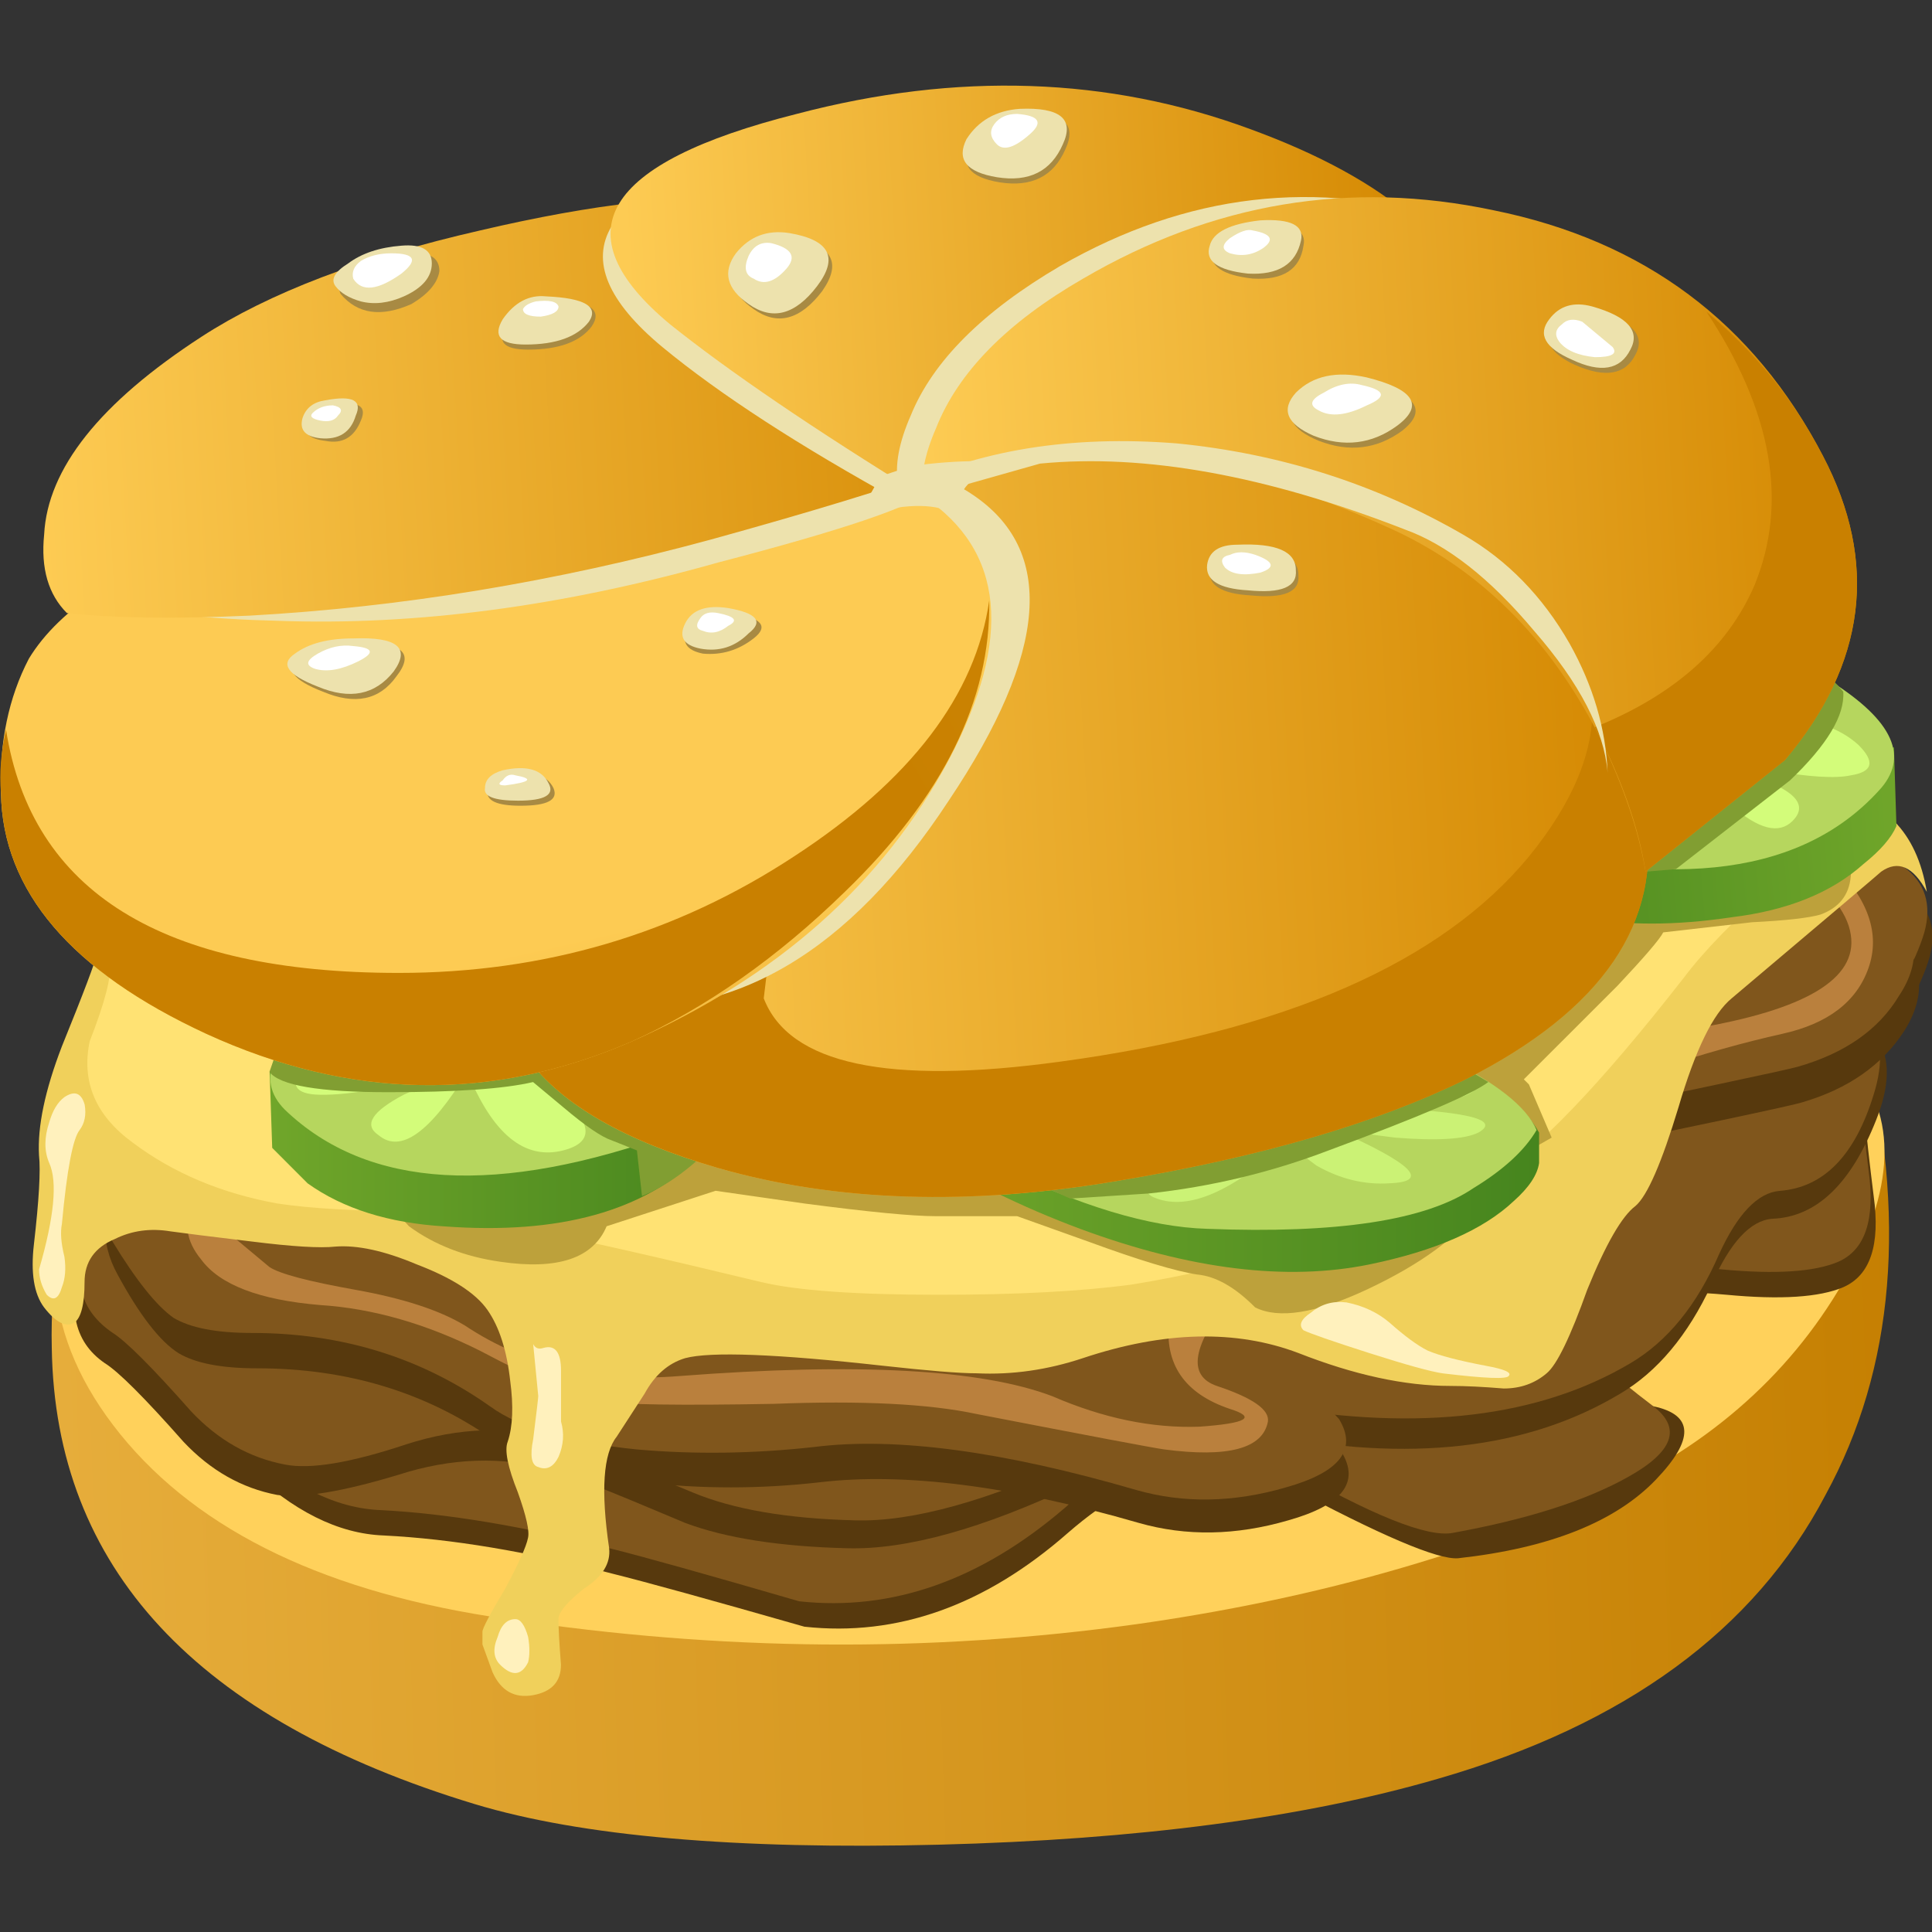 <?xml version="1.0" encoding="UTF-8" standalone="no"?>
<!-- Generator: Adobe Illustrator 15.1.0, SVG Export Plug-In . SVG Version: 6.00 Build 0)  -->

<svg
   xmlns:dc="http://purl.org/dc/elements/1.1/"
   xmlns:cc="http://creativecommons.org/ns#"
   xmlns:rdf="http://www.w3.org/1999/02/22-rdf-syntax-ns#"
   xmlns:svg="http://www.w3.org/2000/svg"
   xmlns="http://www.w3.org/2000/svg"
   xmlns:xlink="http://www.w3.org/1999/xlink"
   xmlns:sodipodi="http://sodipodi.sourceforge.net/DTD/sodipodi-0.dtd"
   xmlns:inkscape="http://www.inkscape.org/namespaces/inkscape"
   version="1.1"
   id="flash0.ai"
   x="0px"
   y="0px"
   width="256"
   height="256"
   viewBox="0 0 256 256"
   xml:space="preserve"
   sodipodi:docname="sandwich_burger_02.svg"
   inkscape:version="0.92.4 (5da689c313, 2019-01-14)"
   inkscape:export-xdpi="10.5"
   inkscape:export-ydpi="10.5"><rect x="0" y="0" width="256" height="256" fill="#333333" stroke="none"/><defs
   id="defs217">
	
		
	
		
<linearGradient
   inkscape:collect="always"
   xlink:href="#SVGID_1_"
   id="linearGradient965"
   gradientUnits="userSpaceOnUse"
   gradientTransform="matrix(0.75,0.025,-0.025,0.75,-202.685,-209.467)"
   x1="276.27"
   y1="244.763"
   x2="317.143"
   y2="244.763" /><linearGradient
   inkscape:collect="always"
   xlink:href="#SVGID_2_"
   id="linearGradient967"
   gradientUnits="userSpaceOnUse"
   gradientTransform="scale(0.75)"
   x1="37.476"
   y1="-14.561"
   x2="28.417"
   y2="-15.312" /><linearGradient
   inkscape:collect="always"
   xlink:href="#SVGID_3_"
   id="linearGradient969"
   gradientUnits="userSpaceOnUse"
   gradientTransform="scale(0.75)"
   x1="5.312"
   y1="-20.941"
   x2="14.387"
   y2="-20.941" /><linearGradient
   inkscape:collect="always"
   xlink:href="#SVGID_4_"
   id="linearGradient971"
   gradientUnits="userSpaceOnUse"
   gradientTransform="scale(0.75)"
   x1="17.975"
   y1="-21.133"
   x2="30.325"
   y2="-21.133" /><linearGradient
   inkscape:collect="always"
   xlink:href="#SVGID_5_"
   id="linearGradient973"
   gradientUnits="userSpaceOnUse"
   gradientTransform="matrix(0.749,0.042,-0.042,0.749,-333.362,-352.312)"
   x1="479.405"
   y1="428.97"
   x2="501.74"
   y2="428.97" /><linearGradient
   inkscape:collect="always"
   xlink:href="#SVGID_6_"
   id="linearGradient975"
   gradientUnits="userSpaceOnUse"
   gradientTransform="matrix(0.165,-0.732,0.732,0.165,10759.36,1190.364)"
   x1="-1586.63"
   y1="-14338.381"
   x2="-1577.738"
   y2="-14338.381" /><linearGradient
   inkscape:collect="always"
   xlink:href="#SVGID_7_"
   id="linearGradient977"
   gradientUnits="userSpaceOnUse"
   gradientTransform="matrix(-0.652,-0.37,0.37,-0.652,14474.908,-8430.964)"
   x1="11214.689"
   y1="-19292.078"
   x2="11233.667"
   y2="-19292.078" /><linearGradient
   inkscape:collect="always"
   xlink:href="#SVGID_8_"
   id="linearGradient979"
   gradientUnits="userSpaceOnUse"
   gradientTransform="matrix(0.749,0.042,-0.042,0.749,-331.682,-350.435)"
   x1="467.91"
   y1="435.068"
   x2="488.116"
   y2="435.068" /><linearGradient
   inkscape:collect="always"
   xlink:href="#SVGID_9_"
   id="linearGradient981"
   gradientUnits="userSpaceOnUse"
   gradientTransform="matrix(0.749,0.041,-0.041,0.749,-328.473,-346.851)"
   x1="474.623"
   y1="432.565"
   x2="490.497"
   y2="432.565" /><linearGradient
   inkscape:collect="always"
   xlink:href="#SVGID_10_"
   id="linearGradient983"
   gradientUnits="userSpaceOnUse"
   gradientTransform="matrix(0.749,0.042,-0.042,0.749,-333.557,-352.529)"
   x1="488.093"
   y1="433.925"
   x2="506.407"
   y2="433.925" /></defs><sodipodi:namedview
   pagecolor="#ffffff"
   bordercolor="#666666"
   borderopacity="1"
   objecttolerance="10"
   gridtolerance="10"
   guidetolerance="10"
   inkscape:pageopacity="0"
   inkscape:pageshadow="2"
   inkscape:window-width="1920"
   inkscape:window-height="1025"
   id="namedview215"
   showgrid="false"
   inkscape:zoom="0.68592056"
   inkscape:cx="-345.76507"
   inkscape:cy="156.79815"
   inkscape:window-x="-8"
   inkscape:window-y="-8"
   inkscape:window-maximized="1"
   inkscape:current-layer="flash0.ai"
   fit-margin-top="0"
   fit-margin-left="0"
   fit-margin-right="0"
   fit-margin-bottom="0" />
<symbol
   id="deluxe"
   viewBox="-0.009 -26.039 28.59 26.045"
   transform="translate(108.114,111.227)">
	<g
   id="Layer_1_2_">
		<g
   id="g204">
			
				<linearGradient
   id="SVGID_1_"
   gradientUnits="userSpaceOnUse"
   x1="276.27"
   y1="244.763"
   x2="317.143"
   y2="244.763"
   gradientTransform="matrix(0.75,0.025,-0.025,0.75,-202.685,-209.467)">
				<stop
   offset="0"
   style="stop-color:#E9B140"
   id="stop2" />
				<stop
   offset="1"
   style="stop-color:#C47E00"
   id="stop4" />
			</linearGradient>
			<path
   style="clip-rule:evenodd;fill:url(#linearGradient965);fill-rule:evenodd"
   d="m 18.75,-10.912 c 5.375,-0.125 8.312,-1.188 8.812,-3.188 0.65,-2.625 0.462,-4.875 -0.563,-6.75 -1.05,-2 -2.962,-3.4 -5.737,-4.2 -1.975,-0.575 -4.438,-0.9 -7.387,-0.975 -3,-0.075 -5.287,0.125 -6.862,0.6 -4.125,1.25 -6.212,3.5 -6.262,6.75 -0.025,1.025 0.15,2.075 0.525,3.149 l 0.6,1.35 c 1.525,0.25 3.025,0.7 4.5,1.35 3.174,1.402 7.299,2.039 12.374,1.914 z"
   id="path7"
   inkscape:connector-curvature="0" />
			<path
   style="clip-rule:evenodd;fill:#ffd15b;fill-rule:evenodd"
   d="m 1.388,-15.449 c 0.925,1.675 5.35,2.5 13.274,2.475 7.649,0 11.887,-0.488 12.712,-1.462 0.7,-0.8 0.663,-1.888 -0.112,-3.263 -0.825,-1.425 -2.075,-2.5 -3.75,-3.225 -2,-0.875 -4.237,-1.488 -6.712,-1.838 -3.05,-0.425 -6.149,-0.4 -9.299,0.075 -2.65,0.375 -4.563,1.288 -5.737,2.737 -1.151,1.426 -1.276,2.926 -0.376,4.501 z"
   id="path9"
   inkscape:connector-curvature="0" />
			<path
   style="clip-rule:evenodd;fill:#57390d;fill-rule:evenodd"
   d="m 26.662,-11.512 c 1.475,-0.1 2.1,-0.563 1.875,-1.388 -0.125,-0.425 -0.45,-1.025 -0.975,-1.8 -0.025,-0.15 0.025,-0.725 0.15,-1.725 0.1,-0.725 -0.05,-1.175 -0.45,-1.35 -0.35,-0.149 -0.925,-0.188 -1.725,-0.112 -0.85,0.075 -1.462,0.05 -1.837,-0.075 -0.55,-0.174 -0.712,-0.45 -0.487,-0.825 0.225,-0.35 0.637,-0.6 1.237,-0.75 0.6,-0.125 0.612,-0.488 0.038,-1.087 -0.6,-0.625 -1.575,-1.013 -2.925,-1.162 -0.3,-0.025 -1.15,0.337 -2.55,1.087 -1,0.525 -2.075,0.288 -3.225,-0.712 -1.225,-1.075 -2.525,-1.538 -3.899,-1.388 -1.4,0.4 -2.35,0.663 -2.85,0.787 -1.25,0.325 -2.375,0.513 -3.375,0.563 -0.675,0.025 -1.35,0.363 -2.024,1.013 -0.674,0.65 -0.813,1.137 -0.413,1.462 0.775,0.625 4.387,2.025 10.837,4.2 6.798,2.275 10.998,3.362 12.598,3.262 z"
   id="path11"
   inkscape:connector-curvature="0" />
			<path
   style="clip-rule:evenodd;fill:#80561c;fill-rule:evenodd"
   d="m 26.587,-11.137 c 1.475,-0.1 2.1,-0.562 1.875,-1.387 -0.125,-0.425 -0.45,-1.025 -0.975,-1.8 -0.025,-0.15 0.025,-0.725 0.15,-1.725 0.1,-0.725 -0.05,-1.175 -0.45,-1.35 -0.35,-0.149 -0.925,-0.188 -1.725,-0.112 -0.85,0.075 -1.463,0.05 -1.838,-0.075 -0.525,-0.174 -0.65,-0.462 -0.375,-0.862 0.175,-0.25 0.575,-0.612 1.2,-1.087 0.425,-0.325 0.3,-0.675 -0.375,-1.05 -0.625,-0.35 -1.487,-0.625 -2.587,-0.825 -0.375,-0.075 -1.212,0.262 -2.513,1.012 -1.025,0.575 -2.1,0.362 -3.225,-0.637 -1.25,-1.075 -2.563,-1.538 -3.938,-1.388 -1.374,0.399 -2.311,0.662 -2.811,0.786 -1.275,0.325 -2.4,0.513 -3.375,0.563 -0.675,0.025 -1.35,0.363 -2.025,1.013 -0.675,0.65 -0.825,1.137 -0.45,1.462 0.774,0.625 4.387,2.025 10.836,4.2 6.801,2.275 11.001,3.362 12.601,3.262 z"
   id="path13"
   inkscape:connector-curvature="0" />
			<path
   style="clip-rule:evenodd;fill:#57390d;fill-rule:evenodd"
   d="m 26.662,-13.537 c 1.125,-0.175 1.487,-0.763 1.087,-1.763 -0.375,-0.95 -0.887,-1.438 -1.537,-1.462 -0.325,-0.025 -0.625,-0.35 -0.9,-0.975 -0.35,-0.75 -0.8,-1.288 -1.35,-1.613 -1.375,-0.825 -3.125,-1.025 -5.25,-0.6 -0.575,0.1 -1.513,-0.15 -2.813,-0.75 -1.375,-0.65 -2.5,-0.962 -3.375,-0.938 -1,0.025 -1.8,0.15 -2.4,0.375 -1.124,0.476 -1.787,0.739 -1.987,0.789 -0.725,0.2 -1.475,0.174 -2.25,-0.075 -0.825,-0.25 -1.425,-0.35 -1.8,-0.3 -0.525,0.1 -0.987,0.362 -1.387,0.787 -0.575,0.65 -0.962,1.038 -1.163,1.162 -0.475,0.325 -0.575,0.863 -0.3,1.613 0.226,0.625 0.488,1.05 0.788,1.275 1.15,0.775 5.312,1.45 12.487,2.025 6.725,0.55 10.775,0.7 12.15,0.45 z"
   id="path15"
   inkscape:connector-curvature="0" />
			<path
   style="clip-rule:evenodd;fill:#80561c;fill-rule:evenodd"
   d="m 26.474,-13.199 c 1.125,-0.2 1.538,-0.775 1.238,-1.725 -0.275,-0.9 -0.738,-1.375 -1.388,-1.425 -0.325,-0.025 -0.625,-0.337 -0.9,-0.938 -0.325,-0.75 -0.762,-1.288 -1.312,-1.613 -1.35,-0.8 -3.112,-1.012 -5.288,-0.637 -0.575,0.1 -1.512,-0.15 -2.812,-0.75 -1.4,-0.65 -2.525,-0.963 -3.375,-0.938 -1,0.025 -1.8,0.162 -2.4,0.412 -1.075,0.45 -1.737,0.712 -1.987,0.787 -0.725,0.202 -1.475,0.177 -2.25,-0.073 -0.825,-0.275 -1.425,-0.375 -1.8,-0.3 -0.525,0.1 -0.988,0.362 -1.388,0.788 -0.575,0.65 -0.962,1.037 -1.162,1.162 -0.475,0.325 -0.601,0.788 -0.375,1.388 0.2,0.475 0.45,0.825 0.75,1.05 1.15,0.775 5.274,1.5 12.375,2.175 6.699,0.649 10.724,0.862 12.074,0.637 z"
   id="path17"
   inkscape:connector-curvature="0" />
			<path
   style="clip-rule:evenodd;fill:#57390d;fill-rule:evenodd"
   d="m 26.736,-10.649 c 0.35,-0.1 0.563,-0.313 0.638,-0.637 0.075,-0.475 0.275,-0.863 0.6,-1.163 0.475,-0.475 0.538,-0.987 0.188,-1.538 -0.325,-0.5 -0.824,-0.85 -1.5,-1.05 -0.15,-0.05 -1.625,-0.362 -4.425,-0.938 -2.45,-0.5 -3.875,-0.875 -4.275,-1.125 -0.4,-0.25 -0.275,-0.725 0.375,-1.425 0.35,-0.4 0.85,-0.962 1.5,-1.688 0.275,-0.449 0.013,-0.787 -0.788,-1.012 -0.775,-0.226 -1.512,-0.238 -2.212,-0.038 -1.9,0.55 -3.475,0.75 -4.725,0.601 -0.875,-0.1 -1.75,-0.1 -2.625,0 -1,0.1 -1.737,0.312 -2.212,0.637 -1,0.7 -2.162,1.05 -3.488,1.05 -0.524,0 -0.912,0.075 -1.162,0.225 -0.275,0.175 -0.575,0.563 -0.9,1.162 -0.275,0.5 -0.237,0.975 0.113,1.425 0.125,0.175 0.437,0.425 0.938,0.75 0.549,0.35 4.549,1.275 12,2.775 7.473,1.476 11.461,2.138 11.96,1.989 z"
   id="path19"
   inkscape:connector-curvature="0" />
			<path
   style="clip-rule:evenodd;fill:#80561c;fill-rule:evenodd"
   d="m 26.662,-10.162 c 0.35,-0.1 0.563,-0.313 0.637,-0.638 0.1,-0.45 0.3,-0.837 0.6,-1.163 0.475,-0.475 0.538,-0.975 0.188,-1.5 -0.3,-0.5 -0.8,-0.85 -1.5,-1.05 -0.175,-0.05 -1.65,-0.363 -4.425,-0.938 -2.45,-0.525 -3.862,-0.9 -4.237,-1.125 -0.4,-0.25 -0.288,-0.737 0.338,-1.462 0.35,-0.4 0.862,-0.962 1.537,-1.688 0.275,-0.45 0.012,-0.788 -0.788,-1.012 -0.774,-0.225 -1.512,-0.238 -2.212,-0.038 -1.975,0.575 -3.563,0.788 -4.762,0.637 -0.9,-0.1 -1.775,-0.112 -2.625,-0.037 -1,0.1 -1.725,0.312 -2.175,0.637 -1.025,0.725 -2.2,1.087 -3.524,1.087 -0.525,0 -0.913,0.075 -1.163,0.225 -0.251,0.178 -0.551,0.553 -0.901,1.128 -0.3,0.5 -0.263,0.975 0.112,1.425 0.125,0.175 0.45,0.438 0.975,0.788 0.55,0.35 4.538,1.263 11.962,2.737 7.475,1.5 11.463,2.162 11.963,1.987 z"
   id="path21"
   inkscape:connector-curvature="0" />
			<path
   style="clip-rule:evenodd;fill:#ba803d;fill-rule:evenodd"
   d="m 17.287,-18.262 c 0.1,0.475 0.925,1.2 2.475,2.175 1.775,1.1 3.538,1.813 5.287,2.138 1.65,0.275 2.425,0.737 2.325,1.387 -0.05,0.35 -0.35,0.713 -0.9,1.088 -0.275,0.225 -0.35,0.387 -0.225,0.487 0.1,0.1 0.388,-0.075 0.862,-0.525 0.525,-0.525 0.7,-1.038 0.525,-1.538 -0.175,-0.5 -0.6,-0.825 -1.275,-0.975 -1.125,-0.25 -2.45,-0.688 -3.975,-1.313 -2.1,-0.875 -3.487,-1.725 -4.163,-2.55 -0.6,-0.75 -0.675,-1.2 -0.225,-1.35 0.525,-0.175 0.775,-0.35 0.75,-0.525 -0.075,-0.4 -0.587,-0.538 -1.538,-0.412 -0.175,0.025 -1.1,0.2 -2.775,0.524 -0.7,0.15 -1.7,0.201 -3,0.15 -1.375,-0.025 -2.237,-0.013 -2.587,0.037 -0.325,0.05 -0.912,0.3 -1.762,0.75 -0.8,0.4 -1.587,0.625 -2.363,0.675 -0.899,0.075 -1.487,0.3 -1.762,0.675 -0.226,0.275 -0.263,0.55 -0.113,0.825 l 1.125,-0.938 c 0.15,-0.1 0.576,-0.212 1.275,-0.337 0.699,-0.125 1.237,-0.3 1.612,-0.525 0.9,-0.6 1.962,-0.85 3.188,-0.75 2.625,0.201 4.462,0.1 5.512,-0.3 0.75,-0.325 1.475,-0.475 2.175,-0.45 0.7,0.05 0.85,0.138 0.45,0.263 -0.673,0.227 -0.973,0.664 -0.898,1.314 z"
   id="path23"
   inkscape:connector-curvature="0" />
			<path
   style="clip-rule:evenodd;fill:#f0d05b;fill-rule:evenodd"
   d="m 26.699,-9.262 c 0.725,-0.35 1.125,-0.675 1.2,-0.975 0.025,-0.175 0.063,-0.388 0.113,-0.638 0.25,-0.25 0.412,-0.6 0.487,-1.05 -0.2,0.375 -0.425,0.475 -0.675,0.3 -0.025,-0.025 -0.763,-0.65 -2.213,-1.875 -0.275,-0.225 -0.538,-0.762 -0.787,-1.612 -0.25,-0.825 -0.462,-1.313 -0.638,-1.462 -0.2,-0.15 -0.438,-0.563 -0.712,-1.237 -0.25,-0.7 -0.45,-1.113 -0.6,-1.237 -0.175,-0.15 -0.387,-0.226 -0.637,-0.226 -0.3,0.025 -0.563,0.038 -0.788,0.038 -0.675,0 -1.425,0.163 -2.25,0.487 -0.925,0.35 -1.987,0.325 -3.187,-0.075 -0.525,-0.175 -1.05,-0.25 -1.575,-0.225 -0.25,0 -0.712,0.037 -1.388,0.112 -1.575,0.175 -2.55,0.212 -2.925,0.112 -0.25,-0.075 -0.45,-0.25 -0.6,-0.525 l -0.413,-0.637 c -0.2,-0.25 -0.237,-0.8 -0.112,-1.65 0.025,-0.225 -0.1,-0.425 -0.375,-0.6 -0.25,-0.2 -0.375,-0.35 -0.375,-0.45 0,-0.125 0.012,-0.35 0.037,-0.675 0,-0.25 -0.137,-0.4 -0.412,-0.45 -0.275,-0.05 -0.475,0.063 -0.6,0.338 l -0.15,0.412 v 0.188 c 0,0.05 0.112,0.263 0.337,0.638 0.2,0.375 0.313,0.625 0.337,0.75 0.025,0.1 -0.025,0.325 -0.15,0.675 -0.15,0.375 -0.2,0.625 -0.15,0.75 0.075,0.225 0.087,0.525 0.037,0.9 -0.05,0.45 -0.162,0.8 -0.337,1.05 -0.175,0.25 -0.525,0.475 -1.05,0.675 -0.475,0.2 -0.875,0.287 -1.2,0.262 -0.226,-0.025 -0.638,0 -1.237,0.075 -0.625,0.075 -1.025,0.125 -1.2,0.15 -0.3,0.05 -0.575,0.012 -0.825,-0.112 -0.3,-0.125 -0.45,-0.338 -0.45,-0.638 0,-0.325 -0.05,-0.525 -0.149,-0.6 -0.125,-0.075 -0.275,0 -0.45,0.225 -0.15,0.2 -0.2,0.513 -0.15,0.938 0.075,0.65 0.1,1.087 0.075,1.313 -0.024,0.424 0.088,0.961 0.338,1.611 0.325,0.8 0.5,1.263 0.524,1.388 0.3,1.25 4.363,2.3 12.187,3.15 7.576,0.825 11.938,0.962 13.088,0.412 z"
   id="path25"
   inkscape:connector-curvature="0" />
			<path
   style="clip-rule:evenodd;fill:#ffe273;fill-rule:evenodd"
   d="m 26.174,-9.112 c 0.625,-0.125 1.1,-0.35 1.425,-0.675 0.225,-0.226 0.3,-0.413 0.225,-0.563 -0.025,-0.1 -0.188,-0.275 -0.487,-0.525 -0.425,-0.375 -0.788,-0.687 -1.088,-0.938 -0.6,-0.525 -1.05,-0.987 -1.35,-1.387 -1.25,-1.6 -2.2,-2.587 -2.85,-2.962 -0.525,-0.275 -1.375,-0.588 -2.55,-0.938 -1.075,-0.3 -2,-0.513 -2.775,-0.637 -0.75,-0.1 -1.7,-0.15 -2.85,-0.15 -1.225,0 -2.1,0.063 -2.625,0.188 -2.9,0.7 -4.625,1.05 -5.174,1.05 -0.825,0 -1.488,0.038 -1.988,0.113 -0.825,0.15 -1.538,0.45 -2.137,0.9 -0.55,0.4 -0.763,0.9 -0.638,1.5 0.225,0.575 0.325,0.962 0.3,1.163 -0.1,0.5 3.888,1.313 11.962,2.438 7.9,1.073 12.1,1.548 12.6,1.423 z"
   id="path27"
   inkscape:connector-curvature="0" />
			<path
   style="clip-rule:evenodd;fill:#bda13b;fill-rule:evenodd"
   d="m 17.7,-17.587 c -0.325,0.05 -0.863,0.213 -1.613,0.488 l -1.05,0.375 h -1.2 c -0.35,0 -1,0.063 -1.95,0.188 l -1.313,0.188 -1.612,-0.525 c -0.2,-0.475 -0.725,-0.65 -1.575,-0.525 -0.525,0.075 -0.975,0.25 -1.35,0.525 l -0.375,0.412 c -0.025,0.25 2.075,1.4 6.3,3.45 4.325,2.125 7.012,3.162 8.062,3.112 1.25,-0.05 2.787,-0.288 4.612,-0.712 1.875,-0.425 2.788,-0.788 2.737,-1.087 -0.025,-0.275 -0.175,-0.463 -0.45,-0.563 -0.175,-0.05 -0.512,-0.088 -1.012,-0.113 l -1.313,-0.15 c -0.05,-0.1 -0.275,-0.362 -0.675,-0.788 l -1.388,-1.387 0.075,-0.075 0.337,-0.787 -0.788,-0.45 c 0,-0.15 -0.087,-0.337 -0.262,-0.563 -0.325,-0.45 -0.888,-0.862 -1.688,-1.237 -0.75,-0.35 -1.3,-0.438 -1.65,-0.263 -0.297,0.3 -0.584,0.462 -0.859,0.487 z"
   id="path29"
   inkscape:connector-curvature="0" />
			
				<linearGradient
   id="SVGID_2_"
   gradientUnits="userSpaceOnUse"
   x1="37.476"
   y1="-14.561"
   x2="28.417"
   y2="-15.312"
   gradientTransform="scale(0.75)">
				<stop
   offset="0"
   style="stop-color:#70A62A"
   id="stop31" />
				<stop
   offset="1"
   style="stop-color:#46851E"
   id="stop33" />
			</linearGradient>
			<path
   style="clip-rule:evenodd;fill:url(#linearGradient967);fill-rule:evenodd"
   d="m 22.874,-10.162 5.138,0.375 0.037,-1.163 c -0.075,-0.175 -0.237,-0.362 -0.487,-0.562 -0.475,-0.425 -1.125,-0.688 -1.95,-0.788 -1.675,-0.25 -2.962,0 -3.862,0.75 -0.275,0.225 -0.438,0.45 -0.487,0.675 v 0.225 z"
   id="path36"
   inkscape:connector-curvature="0" />
			<path
   style="clip-rule:evenodd;fill:#b6d65e;fill-rule:evenodd"
   d="m 24.224,-7.65 c 0.975,-0.2 1.888,-0.563 2.738,-1.087 1,-0.6 1.287,-1.15 0.862,-1.65 -1.125,-1.274 -3.038,-1.537 -5.737,-0.787 -1.625,0.45 -2.337,1.262 -2.138,2.438 0.225,1.224 1.65,1.587 4.275,1.086 z"
   id="path38"
   inkscape:connector-curvature="0" />
			<path
   style="clip-rule:evenodd;fill:#d3fc7a;fill-rule:evenodd"
   d="m 27.374,-10.2 c -0.225,-0.05 -0.625,-0.025 -1.2,0.075 -0.524,0.075 -0.812,0.1 -0.862,0.075 1.1,-0.25 1.5,-0.525 1.2,-0.825 -0.2,-0.2 -0.5,-0.125 -0.9,0.225 l -0.524,0.6 c -0.275,-0.95 -0.713,-1.375 -1.313,-1.275 -0.375,0.05 -0.413,0.275 -0.113,0.675 0.15,0.2 0.337,0.4 0.563,0.6 -0.9,-0.45 -1.413,-0.513 -1.538,-0.188 -0.075,0.2 0.212,0.337 0.863,0.412 0.325,0.05 0.662,0.075 1.012,0.075 l 0.675,0.188 c 0.5,0.15 0.925,0.212 1.275,0.188 0.4,-0.025 0.725,-0.15 0.975,-0.375 0.25,-0.25 0.212,-0.399 -0.113,-0.45 z"
   id="path40"
   inkscape:connector-curvature="0" />
			
				<linearGradient
   id="SVGID_3_"
   gradientUnits="userSpaceOnUse"
   x1="5.312"
   y1="-20.941"
   x2="14.387"
   y2="-20.941"
   gradientTransform="scale(0.75)">
				<stop
   offset="0"
   style="stop-color:#70A62A"
   id="stop42" />
				<stop
   offset="1"
   style="stop-color:#46851E"
   id="stop44" />
			</linearGradient>
			<path
   style="clip-rule:evenodd;fill:url(#linearGradient969);fill-rule:evenodd"
   d="m 9.112,-14.512 1.65,-0.375 c 0.125,-0.225 -0.012,-0.538 -0.413,-0.938 -0.825,-0.825 -2.087,-1.175 -3.787,-1.05 -0.825,0.05 -1.5,0.262 -2.025,0.637 l -0.524,0.525 -0.038,1.125 z"
   id="path47"
   inkscape:connector-curvature="0" />
			<path
   style="clip-rule:evenodd;fill:#b6d65e;fill-rule:evenodd"
   d="m 7.575,-12.149 c 2.575,0.725 4.025,0.488 4.35,-0.712 0.3,-1.15 -0.35,-2.025 -1.95,-2.625 -2.625,-0.95 -4.55,-0.837 -5.774,0.337 -0.45,0.45 -0.2,1.025 0.75,1.725 0.799,0.6 1.674,1.025 2.624,1.275 z"
   id="path49"
   inkscape:connector-curvature="0" />
			<path
   style="clip-rule:evenodd;fill:#d3fc7a;fill-rule:evenodd"
   d="m 6.712,-14.587 c -0.975,-0.25 -1.663,-0.362 -2.063,-0.337 -0.325,0.025 -0.375,0.175 -0.15,0.45 0.225,0.25 0.538,0.4 0.938,0.45 0.55,0.05 1.212,-0.025 1.987,-0.225 l 1.013,0.037 c 0.675,-0.025 0.975,-0.15 0.9,-0.375 -0.125,-0.325 -0.65,-0.3 -1.575,0.075 0.95,-0.675 1.138,-1.087 0.563,-1.237 -0.575,-0.15 -1.05,0.237 -1.425,1.162 -0.55,-0.9 -0.987,-1.212 -1.313,-0.938 -0.225,0.15 -0.1,0.35 0.375,0.6 z"
   id="path51"
   inkscape:connector-curvature="0" />
			
				<linearGradient
   id="SVGID_4_"
   gradientUnits="userSpaceOnUse"
   x1="17.975"
   y1="-21.133"
   x2="30.325"
   y2="-21.133"
   gradientTransform="scale(0.75)">
				<stop
   offset="0"
   style="stop-color:#70A62A"
   id="stop53" />
				<stop
   offset="1"
   style="stop-color:#46851E"
   id="stop55" />
			</linearGradient>
			<path
   style="clip-rule:evenodd;fill:url(#linearGradient971);fill-rule:evenodd"
   d="m 13.612,-15.749 c -0.524,0.35 0.25,0.737 2.325,1.162 2,0.4 3.487,0.525 4.462,0.375 1.2,-0.2 1.987,-0.625 2.362,-1.275 v -0.45 c -0.025,-0.175 -0.15,-0.363 -0.375,-0.563 -0.45,-0.425 -1.163,-0.738 -2.137,-0.938 -1.225,-0.25 -2.65,-0.075 -4.275,0.525 -0.874,0.326 -1.662,0.714 -2.362,1.164 z"
   id="path58"
   inkscape:connector-curvature="0" />
			<path
   style="clip-rule:evenodd;fill:#b6d65e;fill-rule:evenodd"
   d="m 13.162,-15.112 3.637,0.6 c 2.55,0.35 4.063,0.4 4.538,0.15 0.775,-0.375 1.237,-0.737 1.387,-1.087 -0.175,-0.3 -0.487,-0.587 -0.938,-0.862 -0.7,-0.475 -2.012,-0.675 -3.938,-0.6 -0.85,0.025 -1.887,0.337 -3.112,0.938 z"
   id="path60"
   inkscape:connector-curvature="0" />
			<path
   style="clip-rule:evenodd;fill:#cbf275;fill-rule:evenodd"
   d="m 17.7,-15.862 c 0.35,0.15 0.725,0.288 1.125,0.413 l 0.563,0.638 c 1.7,0.175 2.513,0.175 2.438,0 -0.05,-0.175 -0.6,-0.275 -1.65,-0.3 1.475,-0.05 2.038,-0.175 1.688,-0.375 -0.2,-0.1 -0.612,-0.125 -1.237,-0.075 l -0.863,0.112 c 1.125,-0.5 1.388,-0.763 0.788,-0.788 -0.375,-0.025 -0.738,0.063 -1.087,0.263 l -0.45,0.337 c -0.8,-0.725 -1.438,-1 -1.913,-0.825 -0.303,0.1 -0.102,0.3 0.598,0.6 z"
   id="path62"
   inkscape:connector-curvature="0" />
			<path
   style="clip-rule:evenodd;fill:#819e32;fill-rule:evenodd"
   d="m 26.549,-8.512 c 0.325,-0.1 0.563,-0.25 0.713,-0.45 0.025,-0.35 -0.238,-0.788 -0.788,-1.313 l -1.688,-1.313 -0.45,-0.038 -1.538,-0.487 -1.163,-2.4 0.375,-0.225 c -0.225,-0.175 -1.012,-0.513 -2.362,-1.012 -0.85,-0.325 -1.737,-0.538 -2.663,-0.638 l -1.162,-0.075 -0.338,0.15 -0.6,0.525 c -0.6,0.125 -1.225,0.237 -1.875,0.337 -1.3,0.175 -2.087,0.138 -2.362,-0.112 -0.4,-0.425 -0.788,-0.713 -1.163,-0.863 l -0.075,0.675 -0.375,0.15 c -0.15,0.05 -0.387,0.212 -0.712,0.487 l -0.45,0.375 c -0.425,-0.1 -1.138,-0.15 -2.138,-0.15 -1.025,0 -1.612,0.1 -1.763,0.3 l 0.263,0.75 c 14.527,3.652 21.964,5.427 22.314,5.327 z"
   id="path64"
   inkscape:connector-curvature="0" />
			
				<linearGradient
   id="SVGID_5_"
   gradientUnits="userSpaceOnUse"
   x1="479.405"
   y1="428.97"
   x2="501.74"
   y2="428.97"
   gradientTransform="matrix(0.749,0.042,-0.042,0.749,-333.362,-352.312)">
				<stop
   offset="0"
   style="stop-color:#FDCB53"
   id="stop66" />
				<stop
   offset="1"
   style="stop-color:#D48801"
   id="stop68" />
			</linearGradient>
			<path
   style="clip-rule:evenodd;fill:url(#linearGradient973);fill-rule:evenodd"
   d="m 7.8,-14.399 c 0.25,1.075 0.663,2.25 1.237,3.525 1.125,2.55 2.5,4.35 4.125,5.4 1.875,1.175 4.175,1.025 6.9,-0.45 2.6,-1.425 4.025,-3.05 4.275,-4.875 0.25,-1.575 -0.638,-2.875 -2.663,-3.9 -1.325,-0.65 -3.037,-1.15 -5.138,-1.5 -2.2,-0.375 -4.174,-0.313 -5.924,0.188 -1.375,0.399 -2.312,0.937 -2.812,1.612 z"
   id="path71"
   inkscape:connector-curvature="0" />
			<path
   style="clip-rule:evenodd;fill:#c98000;fill-rule:evenodd"
   d="m 23.549,-9.149 0.262,-0.188 c 0.325,-0.6 0.5,-1.087 0.525,-1.462 0.25,-1.575 -0.638,-2.875 -2.663,-3.9 -1.325,-0.65 -3.037,-1.15 -5.138,-1.5 -2.2,-0.375 -4.174,-0.313 -5.924,0.188 -1.375,0.4 -2.313,0.938 -2.813,1.612 0.225,0.975 0.6,2.075 1.125,3.3 1.05,2.424 2.325,4.187 3.825,5.287 0.375,0.15 0.575,0.163 0.6,0.037 0.025,-0.1 0.113,-0.45 0.262,-1.05 0.675,-1.6 0.525,-2.937 -0.45,-4.012 -0.5,-0.55 -1.063,-0.925 -1.688,-1.125 L 11.287,-13.5 c 0.375,-0.975 1.837,-1.287 4.387,-0.937 3.325,0.45 5.637,1.462 6.938,3.037 0.65,0.8 0.962,1.55 0.937,2.251 z"
   id="path73"
   inkscape:connector-curvature="0" />
			<path
   style="clip-rule:evenodd;fill:#ede2ad;fill-rule:evenodd"
   d="m 3.563,-8.174 c 1.4,0.625 2.9,1.187 4.5,1.688 3.2,0.975 5.3,1.125 6.299,0.45 1.25,-0.825 1.138,-2.337 -0.337,-4.538 -1.475,-2.25 -3.2,-3.262 -5.175,-3.037 -3.275,0.325 -5.225,0.575 -5.85,0.75 -1.525,0.425 -2.3,1.237 -2.325,2.438 -0.025,1.073 0.287,1.661 0.937,1.761 1.15,0.225 1.801,0.388 1.951,0.488 z"
   id="path75"
   inkscape:connector-curvature="0" />
			
				<linearGradient
   id="SVGID_6_"
   gradientUnits="userSpaceOnUse"
   x1="-1586.63"
   y1="-14338.381"
   x2="-1577.738"
   y2="-14338.381"
   gradientTransform="matrix(0.165,-0.732,0.732,0.165,10759.36,1190.364)">
				<stop
   offset="0"
   style="stop-color:#FDCB53"
   id="stop77" />
				<stop
   offset="1"
   style="stop-color:#D48801"
   id="stop79" />
			</linearGradient>
			<path
   style="clip-rule:evenodd;fill:url(#linearGradient975);fill-rule:evenodd"
   d="m 2.85,-6.562 c 1.4,0.35 2.9,0.638 4.5,0.862 3.225,0.425 5.325,0.3 6.3,-0.375 1.2,-0.8 1.325,-2.1 0.375,-3.899 -0.976,-1.825 -2.538,-3.213 -4.688,-4.163 -2.075,-0.9 -4.175,-0.862 -6.3,0.112 -2,0.925 -3.013,2.113 -3.038,3.563 -0.025,0.75 0.113,1.412 0.413,1.988 C 0.638,-8.1 1,-7.75 1.5,-7.424 c 0.6,0.35 1.05,0.637 1.35,0.862 z"
   id="path82"
   inkscape:connector-curvature="0" />
			
				<linearGradient
   id="SVGID_7_"
   gradientUnits="userSpaceOnUse"
   x1="11214.689"
   y1="-19292.078"
   x2="11233.667"
   y2="-19292.078"
   gradientTransform="matrix(-0.652,-0.37,0.37,-0.652,14474.908,-8430.964)">
				<stop
   offset="0"
   style="stop-color:#D69211"
   id="stop84" />
				<stop
   offset="1"
   style="stop-color:#C98000"
   id="stop86" />
			</linearGradient>
			<path
   style="clip-rule:evenodd;fill:url(#linearGradient977);fill-rule:evenodd"
   d="m 9.337,-14.137 c -2.075,-0.9 -4.175,-0.862 -6.3,0.112 -2,0.925 -3.013,2.113 -3.038,3.563 -0.025,0.3 0,0.612 0.075,0.938 0.375,-2.4 2.312,-3.6 5.813,-3.6 2.15,0 4.1,0.575 5.85,1.725 1.725,1.125 2.688,2.388 2.887,3.788 0.025,-1.475 -0.688,-2.913 -2.137,-4.313 -1,-0.975 -2.05,-1.713 -3.15,-2.213 z"
   id="path89"
   inkscape:connector-curvature="0" />
			<path
   style="clip-rule:evenodd;fill:#ede2ad;fill-rule:evenodd"
   d="m 9.712,-1.8 c 0.725,0.025 1.588,-0.65 2.588,-2.025 0.475,-0.675 0.887,-1.35 1.237,-2.025 0.25,0 0.313,-0.05 0.188,-0.15 -0.25,-0.225 -1.287,-0.575 -3.112,-1.05 -2.3,-0.65 -4.475,-0.938 -6.525,-0.863 -1.025,0.025 -1.825,0.113 -2.4,0.262 -0.325,0.25 -0.5,0.601 -0.525,1.05 -0.075,0.9 0.65,1.85 2.175,2.85 0.975,0.651 2.337,1.176 4.087,1.576 0.85,0.175 1.612,0.3 2.287,0.375 z"
   id="path91"
   inkscape:connector-curvature="0" />
			
				<linearGradient
   id="SVGID_8_"
   gradientUnits="userSpaceOnUse"
   x1="467.91"
   y1="435.068"
   x2="488.116"
   y2="435.068"
   gradientTransform="matrix(0.749,0.042,-0.042,0.749,-331.682,-350.435)">
				<stop
   offset="0"
   style="stop-color:#FDCB53"
   id="stop93" />
				<stop
   offset="1"
   style="stop-color:#D48801"
   id="stop95" />
			</linearGradient>
			<path
   style="clip-rule:evenodd;fill:url(#linearGradient979);fill-rule:evenodd"
   d="m 9.375,-1.725 c 1.175,0 3.287,-1.05 6.337,-3.15 C 15.137,-5.3 13.399,-5.912 10.5,-6.712 8.2,-7.337 5.925,-7.712 3.675,-7.837 2.55,-7.887 1.651,-7.874 0.975,-7.799 0.7,-7.524 0.587,-7.137 0.638,-6.637 c 0.05,0.975 0.825,1.95 2.325,2.925 1,0.65 2.375,1.175 4.125,1.575 0.85,0.199 1.612,0.337 2.287,0.412 z"
   id="path98"
   inkscape:connector-curvature="0" />
			<path
   style="clip-rule:evenodd;fill:#ede2ad;fill-rule:evenodd"
   d="m 13.312,-6.15 c -1.5,0.825 -2.675,1.587 -3.525,2.288 -1.625,1.35 -1,2.387 1.875,3.112 2.375,0.6 4.612,0.525 6.712,-0.225 1.025,-0.375 1.825,-0.813 2.4,-1.313 C 20.199,-2.313 19.562,-2.375 18.861,-2.476 17.412,-2.7 16.324,-3.075 15.6,-3.6 14.4,-4.4 13.637,-5.25 13.312,-6.15 Z"
   id="path100"
   inkscape:connector-curvature="0" />
			
				<linearGradient
   id="SVGID_9_"
   gradientUnits="userSpaceOnUse"
   x1="474.623"
   y1="432.565"
   x2="490.497"
   y2="432.565"
   gradientTransform="matrix(0.749,0.041,-0.041,0.749,-328.473,-346.851)">
				<stop
   offset="0"
   style="stop-color:#FDCB53"
   id="stop102" />
				<stop
   offset="1"
   style="stop-color:#D48801"
   id="stop104" />
			</linearGradient>
			<path
   style="clip-rule:evenodd;fill:url(#linearGradient981);fill-rule:evenodd"
   d="m 13.65,-6.075 c -1.625,1 -2.875,1.85 -3.75,2.55 -1.625,1.35 -1,2.388 1.875,3.113 2.375,0.625 4.612,0.55 6.712,-0.225 1.025,-0.375 1.825,-0.813 2.4,-1.313 -0.575,-0.025 -1.212,-0.088 -1.913,-0.188 -1.45,-0.225 -2.537,-0.587 -3.262,-1.087 C 14.962,-3.75 14.4,-4.375 14.025,-5.1 Z"
   id="path107"
   inkscape:connector-curvature="0" />
			<path
   style="clip-rule:evenodd;fill:#ede2ad;fill-rule:evenodd"
   d="m 21.487,-5.512 c -2.35,0.3 -4.425,0.325 -6.225,0.075 l -1.987,-0.45 c -0.05,0.275 0.012,0.613 0.188,1.013 0.325,0.8 1.062,1.537 2.212,2.212 1.875,1.075 3.8,1.3 5.775,0.675 2.025,-0.625 3.563,-1.95 4.612,-3.975 0.825,-1.55 0.862,-2.712 0.112,-3.487 l -1.387,-0.675 c 0.05,0.7 -0.05,1.413 -0.3,2.138 -0.475,1.449 -1.475,2.274 -3,2.474 z"
   id="path109"
   inkscape:connector-curvature="0" />
			
				<linearGradient
   id="SVGID_10_"
   gradientUnits="userSpaceOnUse"
   x1="488.093"
   y1="433.925"
   x2="506.407"
   y2="433.925"
   gradientTransform="matrix(0.749,0.042,-0.042,0.749,-333.557,-352.529)">
				<stop
   offset="0"
   style="stop-color:#FDCB53"
   id="stop111" />
				<stop
   offset="1"
   style="stop-color:#D48801"
   id="stop113" />
			</linearGradient>
			<path
   style="clip-rule:evenodd;fill:url(#linearGradient983);fill-rule:evenodd"
   d="m 20.512,-6.525 c -1.875,0.85 -3.575,1.175 -5.1,0.976 L 13.65,-6.075 c -0.05,0.275 0.012,0.613 0.187,1.013 0.325,0.825 1.05,1.563 2.175,2.212 1.925,1.125 3.95,1.462 6.075,1.012 2.225,-0.45 3.85,-1.662 4.875,-3.637 0.824,-1.575 0.637,-3.075 -0.563,-4.5 l -2.063,-1.65 c -0.1,0.6 -0.325,1.262 -0.675,1.987 -0.749,1.476 -1.799,2.513 -3.149,3.113 z"
   id="path116"
   inkscape:connector-curvature="0" />
			<path
   style="clip-rule:evenodd;fill:#c98000;fill-rule:evenodd"
   d="m 24.337,-11.625 c -0.1,0.65 -0.35,1.363 -0.75,2.138 1.175,0.475 1.962,1.175 2.362,2.1 0.5,1.225 0.263,2.575 -0.713,4.05 0.725,-0.6 1.3,-1.313 1.726,-2.137 0.824,-1.575 0.637,-3.075 -0.563,-4.5 z"
   id="path118"
   inkscape:connector-curvature="0" />
			<path
   style="clip-rule:evenodd;fill:#ede2ad;fill-rule:evenodd"
   d="m 23.212,-8.25 c 0.35,-0.625 0.537,-1.262 0.563,-1.912 -0.05,0.625 -0.413,1.325 -1.088,2.1 -0.65,0.775 -1.287,1.275 -1.912,1.5 -2.05,0.8 -3.85,1.125 -5.4,0.975 L 13.65,-6.075 c -0.25,-0.1 -0.375,-0.062 -0.375,0.112 1.175,0.576 2.55,0.8 4.125,0.675 1.525,-0.15 2.938,-0.6 4.237,-1.35 0.65,-0.374 1.175,-0.912 1.575,-1.612 z"
   id="path120"
   inkscape:connector-curvature="0" />
			<path
   style="clip-rule:evenodd;fill:#ede2ad;fill-rule:evenodd"
   d="m 13.462,-5.625 c 0.35,0.05 0.687,0.075 1.012,0.075 0.3,0 0.388,-0.025 0.262,-0.075 -0.4,-0.175 -0.575,-0.363 -0.524,-0.563 0.025,-0.1 -0.063,-0.125 -0.263,-0.075 -0.322,0.099 -0.791,0.049 -1.406,-0.15 0.108,0.081 0.202,0.181 0.281,0.3 l 0.188,0.337 z"
   id="path122"
   inkscape:connector-curvature="0" />
			<path
   style="clip-rule:evenodd;fill:#a88a43;fill-rule:evenodd"
   d="m 6.037,-2.475 c 0.3,0.025 0.45,-0.063 0.45,-0.263 -0.025,-0.174 -0.162,-0.337 -0.412,-0.487 -0.45,-0.2 -0.8,-0.15 -1.05,0.15 -0.05,0.1 0.013,0.212 0.188,0.337 0.225,0.151 0.499,0.238 0.824,0.263 z"
   id="path124"
   inkscape:connector-curvature="0" />
			<path
   style="clip-rule:evenodd;fill:#ede2ad;fill-rule:evenodd"
   d="m 5.925,-2.362 c 0.3,0.025 0.45,-0.063 0.45,-0.262 0,-0.2 -0.137,-0.363 -0.413,-0.488 -0.225,-0.1 -0.438,-0.125 -0.637,-0.075 -0.175,0.05 -0.3,0.125 -0.375,0.225 -0.075,0.1 -0.013,0.213 0.188,0.338 0.199,0.149 0.462,0.237 0.787,0.262 z"
   id="path126"
   inkscape:connector-curvature="0" />
			<path
   style="clip-rule:evenodd;fill:#ffffff;fill-rule:evenodd"
   d="m 5.775,-2.475 c 0.35,0 0.4,-0.1 0.15,-0.3 -0.35,-0.249 -0.588,-0.275 -0.713,-0.075 -0.025,0.1 0.013,0.188 0.113,0.262 0.125,0.076 0.275,0.113 0.45,0.113 z"
   id="path128"
   inkscape:connector-curvature="0" />
			<path
   style="clip-rule:evenodd;fill:#a88a43;fill-rule:evenodd"
   d="M 8.137,-3.15 C 8.712,-3.175 8.912,-3.312 8.737,-3.562 8.562,-3.787 8.25,-3.9 7.8,-3.9 c -0.375,0 -0.475,0.125 -0.3,0.375 0.15,0.25 0.362,0.375 0.637,0.375 z"
   id="path130"
   inkscape:connector-curvature="0" />
			<path
   style="clip-rule:evenodd;fill:#a88a43;fill-rule:evenodd"
   d="m 4.875,-4.725 c 0.4,0.075 0.55,0 0.45,-0.225 C 5.225,-5.2 5.05,-5.3 4.8,-5.25 c -0.225,0.025 -0.325,0.113 -0.3,0.263 0.05,0.15 0.175,0.237 0.375,0.262 z"
   id="path132"
   inkscape:connector-curvature="0" />
			<path
   style="clip-rule:evenodd;fill:#a88a43;fill-rule:evenodd"
   d="m 10.837,-7.799 c 0.425,-0.075 0.525,-0.2 0.3,-0.375 -0.225,-0.175 -0.475,-0.25 -0.75,-0.225 -0.25,0.05 -0.325,0.175 -0.225,0.375 0.1,0.2 0.325,0.274 0.675,0.225 z"
   id="path134"
   inkscape:connector-curvature="0" />
			<path
   style="clip-rule:evenodd;fill:#a88a43;fill-rule:evenodd"
   d="m 7.5,-10.2 c 0.35,0.075 0.575,0.013 0.675,-0.188 0.075,-0.175 -0.087,-0.262 -0.487,-0.262 -0.35,0 -0.513,0.075 -0.488,0.225 0.05,0.126 0.15,0.2 0.3,0.225 z"
   id="path136"
   inkscape:connector-curvature="0" />
			<path
   style="clip-rule:evenodd;fill:#a88a43;fill-rule:evenodd"
   d="m 18.337,-6.862 c 0.575,0.025 0.862,-0.1 0.862,-0.375 0.025,-0.25 -0.212,-0.35 -0.712,-0.3 -0.425,0.025 -0.625,0.15 -0.6,0.375 0.025,0.2 0.175,0.3 0.45,0.3 z"
   id="path138"
   inkscape:connector-curvature="0" />
			<path
   style="clip-rule:evenodd;fill:#a88a43;fill-rule:evenodd"
   d="m 23.624,-3.337 c 0.525,-0.15 0.713,-0.362 0.563,-0.637 -0.15,-0.3 -0.45,-0.35 -0.9,-0.15 -0.375,0.175 -0.475,0.375 -0.3,0.6 0.15,0.199 0.362,0.262 0.637,0.187 z"
   id="path140"
   inkscape:connector-curvature="0" />
			<path
   style="clip-rule:evenodd;fill:#a88a43;fill-rule:evenodd"
   d="m 19.274,-2.362 c -0.05,-0.35 -0.3,-0.513 -0.75,-0.487 -0.45,0.05 -0.65,0.188 -0.6,0.413 0.05,0.2 0.3,0.325 0.75,0.375 0.451,0.023 0.65,-0.076 0.6,-0.301 z"
   id="path142"
   inkscape:connector-curvature="0" />
			<path
   style="clip-rule:evenodd;fill:#a88a43;fill-rule:evenodd"
   d="m 20.25,-4.387 c 0.7,-0.175 0.862,-0.413 0.487,-0.712 -0.375,-0.275 -0.788,-0.325 -1.237,-0.15 -0.425,0.175 -0.513,0.387 -0.263,0.637 0.225,0.275 0.562,0.35 1.013,0.225 z"
   id="path144"
   inkscape:connector-curvature="0" />
			<path
   style="clip-rule:evenodd;fill:#a88a43;fill-rule:evenodd"
   d="m 15.15,-0.412 c 0.575,0.025 0.774,-0.15 0.6,-0.525 -0.175,-0.4 -0.5,-0.563 -0.975,-0.487 -0.45,0.075 -0.588,0.263 -0.413,0.563 0.15,0.274 0.413,0.423 0.788,0.449 z"
   id="path146"
   inkscape:connector-curvature="0" />
			<path
   style="clip-rule:evenodd;fill:#a88a43;fill-rule:evenodd"
   d="M 5.287,-8.25 C 5.937,-8.225 6.125,-8.387 5.85,-8.737 5.6,-9.087 5.237,-9.162 4.763,-8.962 4.313,-8.787 4.2,-8.625 4.425,-8.474 c 0.2,0.149 0.487,0.224 0.862,0.224 z"
   id="path148"
   inkscape:connector-curvature="0" />
			<path
   style="clip-rule:evenodd;fill:#a88a43;fill-rule:evenodd"
   d="m 11.7,-2.25 c 0.6,-0.1 0.75,-0.362 0.45,-0.787 -0.325,-0.425 -0.663,-0.513 -1.013,-0.263 -0.325,0.225 -0.387,0.475 -0.188,0.75 0.201,0.25 0.451,0.35 0.751,0.3 z"
   id="path150"
   inkscape:connector-curvature="0" />
			<path
   style="clip-rule:evenodd;fill:#ede2ad;fill-rule:evenodd"
   d="M 8.063,-3.112 C 8.637,-3.137 8.85,-3.262 8.7,-3.487 8.525,-3.712 8.212,-3.825 7.762,-3.825 7.387,-3.825 7.275,-3.7 7.425,-3.45 7.6,-3.2 7.812,-3.087 8.063,-3.112 Z"
   id="path152"
   inkscape:connector-curvature="0" />
			<path
   style="clip-rule:evenodd;fill:#ede2ad;fill-rule:evenodd"
   d="m 4.8,-4.65 c 0.4,0.075 0.55,0 0.45,-0.225 C 5.175,-5.125 5,-5.237 4.725,-5.212 c -0.225,0.025 -0.312,0.125 -0.263,0.3 0.05,0.15 0.163,0.237 0.338,0.262 z"
   id="path154"
   inkscape:connector-curvature="0" />
			<path
   style="clip-rule:evenodd;fill:#ede2ad;fill-rule:evenodd"
   d="m 10.762,-7.725 c 0.425,-0.075 0.525,-0.2 0.3,-0.375 -0.2,-0.2 -0.438,-0.275 -0.712,-0.225 -0.25,0.05 -0.325,0.175 -0.225,0.375 0.1,0.2 0.312,0.275 0.637,0.225 z"
   id="path156"
   inkscape:connector-curvature="0" />
			<path
   style="clip-rule:evenodd;fill:#ede2ad;fill-rule:evenodd"
   d="m 7.425,-10.125 c 0.35,0.076 0.575,0.013 0.675,-0.187 0.1,-0.175 -0.05,-0.263 -0.45,-0.263 -0.35,0 -0.513,0.063 -0.488,0.188 0,0.125 0.088,0.212 0.263,0.262 z"
   id="path158"
   inkscape:connector-curvature="0" />
			<path
   style="clip-rule:evenodd;fill:#ede2ad;fill-rule:evenodd"
   d="m 18.299,-6.787 c 0.575,0.025 0.862,-0.1 0.862,-0.375 0.025,-0.25 -0.212,-0.35 -0.712,-0.3 -0.425,0.025 -0.625,0.15 -0.601,0.375 0.027,0.2 0.176,0.3 0.451,0.3 z"
   id="path160"
   inkscape:connector-curvature="0" />
			<path
   style="clip-rule:evenodd;fill:#ede2ad;fill-rule:evenodd"
   d="m 23.549,-3.262 c 0.525,-0.15 0.712,-0.363 0.563,-0.638 -0.15,-0.3 -0.438,-0.35 -0.863,-0.15 -0.4,0.175 -0.512,0.375 -0.337,0.6 0.15,0.2 0.362,0.263 0.637,0.188 z"
   id="path162"
   inkscape:connector-curvature="0" />
			<path
   style="clip-rule:evenodd;fill:#ede2ad;fill-rule:evenodd"
   d="M 19.237,-2.287 C 19.162,-2.637 18.9,-2.8 18.45,-2.775 c -0.45,0.05 -0.638,0.188 -0.563,0.413 0.05,0.2 0.3,0.325 0.75,0.375 0.45,0.025 0.65,-0.076 0.6,-0.3 z"
   id="path164"
   inkscape:connector-curvature="0" />
			<path
   style="clip-rule:evenodd;fill:#ede2ad;fill-rule:evenodd"
   d="m 20.212,-4.312 c 0.7,-0.175 0.85,-0.413 0.45,-0.713 -0.375,-0.275 -0.787,-0.325 -1.237,-0.15 -0.4,0.175 -0.487,0.388 -0.263,0.638 0.25,0.25 0.6,0.325 1.05,0.225 z"
   id="path166"
   inkscape:connector-curvature="0" />
			<path
   style="clip-rule:evenodd;fill:#ede2ad;fill-rule:evenodd"
   d="m 15.075,-0.337 c 0.6,0.025 0.812,-0.15 0.638,-0.525 -0.175,-0.4 -0.5,-0.563 -0.976,-0.487 -0.45,0.075 -0.6,0.262 -0.45,0.563 0.175,0.274 0.438,0.424 0.788,0.449 z"
   id="path168"
   inkscape:connector-curvature="0" />
			<path
   style="clip-rule:evenodd;fill:#ede2ad;fill-rule:evenodd"
   d="m 5.212,-8.174 c 0.65,0.025 0.85,-0.138 0.6,-0.487 -0.275,-0.35 -0.65,-0.425 -1.125,-0.226 -0.45,0.175 -0.562,0.338 -0.337,0.488 0.2,0.149 0.487,0.225 0.862,0.225 z"
   id="path170"
   inkscape:connector-curvature="0" />
			<path
   style="clip-rule:evenodd;fill:#ede2ad;fill-rule:evenodd"
   d="m 11.662,-2.175 c 0.6,-0.1 0.737,-0.362 0.413,-0.788 -0.325,-0.425 -0.663,-0.512 -1.013,-0.262 -0.325,0.225 -0.387,0.475 -0.187,0.75 0.2,0.25 0.462,0.35 0.787,0.3 z"
   id="path172"
   inkscape:connector-curvature="0" />
			<path
   style="clip-rule:evenodd;fill:#ffffff;fill-rule:evenodd"
   d="m 7.912,-3.187 c 0.2,0.025 0.313,0 0.338,-0.075 0,-0.075 -0.088,-0.125 -0.263,-0.15 -0.175,0 -0.263,0.038 -0.263,0.112 0.026,0.05 0.088,0.088 0.188,0.113 z"
   id="path174"
   inkscape:connector-curvature="0" />
			<path
   style="clip-rule:evenodd;fill:#ffffff;fill-rule:evenodd"
   d="M 4.912,-4.725 C 5.038,-4.75 5.063,-4.8 4.987,-4.875 4.938,-4.95 4.85,-4.975 4.725,-4.95 4.6,-4.925 4.563,-4.887 4.612,-4.837 c 0.076,0.075 0.176,0.112 0.3,0.112 z"
   id="path176"
   inkscape:connector-curvature="0" />
			<path
   style="clip-rule:evenodd;fill:#ffffff;fill-rule:evenodd"
   d="m 5.212,-8.287 c 0.3,-0.025 0.325,-0.1 0.075,-0.226 C 5.038,-8.637 4.825,-8.675 4.65,-8.625 4.5,-8.574 4.512,-8.5 4.688,-8.399 c 0.174,0.099 0.35,0.137 0.524,0.112 z"
   id="path178"
   inkscape:connector-curvature="0" />
			<path
   style="clip-rule:evenodd;fill:#ffffff;fill-rule:evenodd"
   d="m 10.612,-7.799 c 0.25,-0.05 0.3,-0.113 0.15,-0.188 -0.125,-0.1 -0.25,-0.125 -0.375,-0.075 -0.1,0.025 -0.112,0.087 -0.038,0.188 0.051,0.075 0.138,0.1 0.263,0.075 z"
   id="path180"
   inkscape:connector-curvature="0" />
			<path
   style="clip-rule:evenodd;fill:#ffffff;fill-rule:evenodd"
   d="m 7.612,-10.2 c 0.275,-0.05 0.225,-0.1 -0.15,-0.149 -0.1,0 -0.113,0.025 -0.038,0.075 0.051,0.074 0.113,0.099 0.188,0.074 z"
   id="path182"
   inkscape:connector-curvature="0" />
			<path
   style="clip-rule:evenodd;fill:#ffffff;fill-rule:evenodd"
   d="m 18.562,-6.937 c 0.275,-0.1 0.3,-0.188 0.075,-0.263 -0.25,-0.05 -0.425,-0.025 -0.525,0.075 -0.075,0.1 -0.05,0.163 0.075,0.188 0.1,0.05 0.225,0.05 0.375,0 z"
   id="path184"
   inkscape:connector-curvature="0" />
			<path
   style="clip-rule:evenodd;fill:#ffffff;fill-rule:evenodd"
   d="m 20.137,-4.425 c 0.35,-0.075 0.375,-0.175 0.075,-0.3 -0.3,-0.15 -0.538,-0.175 -0.712,-0.075 -0.15,0.075 -0.125,0.163 0.075,0.263 0.199,0.125 0.387,0.162 0.562,0.112 z"
   id="path186"
   inkscape:connector-curvature="0" />
			<path
   style="clip-rule:evenodd;fill:#ffffff;fill-rule:evenodd"
   d="m 23.399,-3.487 0.45,-0.375 c 0.075,-0.1 -0.013,-0.15 -0.262,-0.15 -0.25,0.025 -0.425,0.1 -0.525,0.225 -0.075,0.1 -0.063,0.188 0.038,0.262 0.074,0.075 0.174,0.087 0.299,0.038 z"
   id="path188"
   inkscape:connector-curvature="0" />
			<path
   style="clip-rule:evenodd;fill:#ffffff;fill-rule:evenodd"
   d="m 18.524,-2.137 c 0.275,-0.05 0.325,-0.137 0.15,-0.263 -0.15,-0.1 -0.313,-0.125 -0.487,-0.075 -0.125,0.05 -0.125,0.125 0,0.225 0.15,0.1 0.263,0.138 0.337,0.113 z"
   id="path190"
   inkscape:connector-curvature="0" />
			<path
   style="clip-rule:evenodd;fill:#ffffff;fill-rule:evenodd"
   d="m 15.037,-0.412 c 0.325,-0.025 0.388,-0.125 0.188,-0.3 -0.225,-0.2 -0.388,-0.25 -0.488,-0.15 -0.1,0.1 -0.112,0.2 -0.037,0.3 0.075,0.1 0.187,0.15 0.337,0.15 z"
   id="path192"
   inkscape:connector-curvature="0" />
			<path
   style="clip-rule:evenodd;fill:#ffffff;fill-rule:evenodd"
   d="m 11.4,-2.325 c 0.3,-0.075 0.375,-0.2 0.225,-0.375 -0.175,-0.2 -0.337,-0.25 -0.487,-0.15 -0.125,0.05 -0.15,0.162 -0.075,0.337 0.074,0.151 0.187,0.213 0.337,0.188 z"
   id="path194"
   inkscape:connector-curvature="0" />
			<path
   style="clip-rule:evenodd;fill:#fff1bd;fill-rule:evenodd"
   d="m 0.938,-14.962 c 0.15,0.1 0.25,0.063 0.3,-0.112 0.025,-0.15 0,-0.275 -0.075,-0.375 -0.1,-0.125 -0.188,-0.587 -0.262,-1.388 -0.025,-0.125 -0.013,-0.288 0.037,-0.487 0.025,-0.175 0.013,-0.325 -0.037,-0.45 -0.05,-0.174 -0.125,-0.212 -0.225,-0.112 -0.075,0.125 -0.113,0.25 -0.113,0.375 0.225,0.775 0.275,1.3 0.15,1.575 -0.075,0.175 -0.075,0.375 0,0.6 0.05,0.174 0.124,0.299 0.225,0.374 z"
   id="path196"
   inkscape:connector-curvature="0" />
			<path
   style="clip-rule:evenodd;fill:#fff1bd;fill-rule:evenodd"
   d="m 8.025,-18.674 c 0.175,0.05 0.262,-0.063 0.262,-0.338 0,-0.45 0,-0.7 0,-0.75 0.05,-0.175 0.038,-0.35 -0.037,-0.524 -0.075,-0.15 -0.175,-0.201 -0.3,-0.15 -0.1,0.025 -0.125,0.163 -0.075,0.412 0.05,0.4 0.075,0.613 0.075,0.638 l -0.075,0.769 c 0.032,-0.061 0.082,-0.08 0.15,-0.057 z"
   id="path198"
   inkscape:connector-curvature="0" />
			<path
   style="clip-rule:evenodd;fill:#fff1bd;fill-rule:evenodd"
   d="m 7.612,-22.687 c 0.075,0 0.138,-0.087 0.188,-0.263 0.025,-0.149 0.025,-0.275 0,-0.375 -0.1,-0.2 -0.237,-0.212 -0.413,-0.038 -0.1,0.1 -0.112,0.237 -0.038,0.412 0.051,0.177 0.138,0.264 0.263,0.264 z"
   id="path200"
   inkscape:connector-curvature="0" />
			<path
   style="clip-rule:evenodd;fill:#fff1bd;fill-rule:evenodd"
   d="m 19.274,-18.412 c -0.075,0.075 -0.038,0.163 0.112,0.262 0.15,0.125 0.325,0.175 0.525,0.15 0.25,-0.05 0.462,-0.15 0.638,-0.3 0.225,-0.2 0.413,-0.338 0.563,-0.413 0.175,-0.075 0.462,-0.149 0.862,-0.225 0.275,-0.05 0.388,-0.1 0.337,-0.15 -0.025,-0.05 -0.35,-0.037 -0.975,0.038 -0.175,0.025 -0.538,0.125 -1.087,0.3 -0.55,0.176 -0.874,0.289 -0.975,0.338 z"
   id="path202"
   inkscape:connector-curvature="0" />
		</g>
	</g>
</symbol>
<use
   id="use210"
   style="overflow:visible"
   transform="matrix(8.954,0,0,-8.954,-967.916,1007.331)"
   y="-26.039"
   x="-0.009"
   height="26.045"
   width="28.59"
   xlink:href="#deluxe" />
</svg>